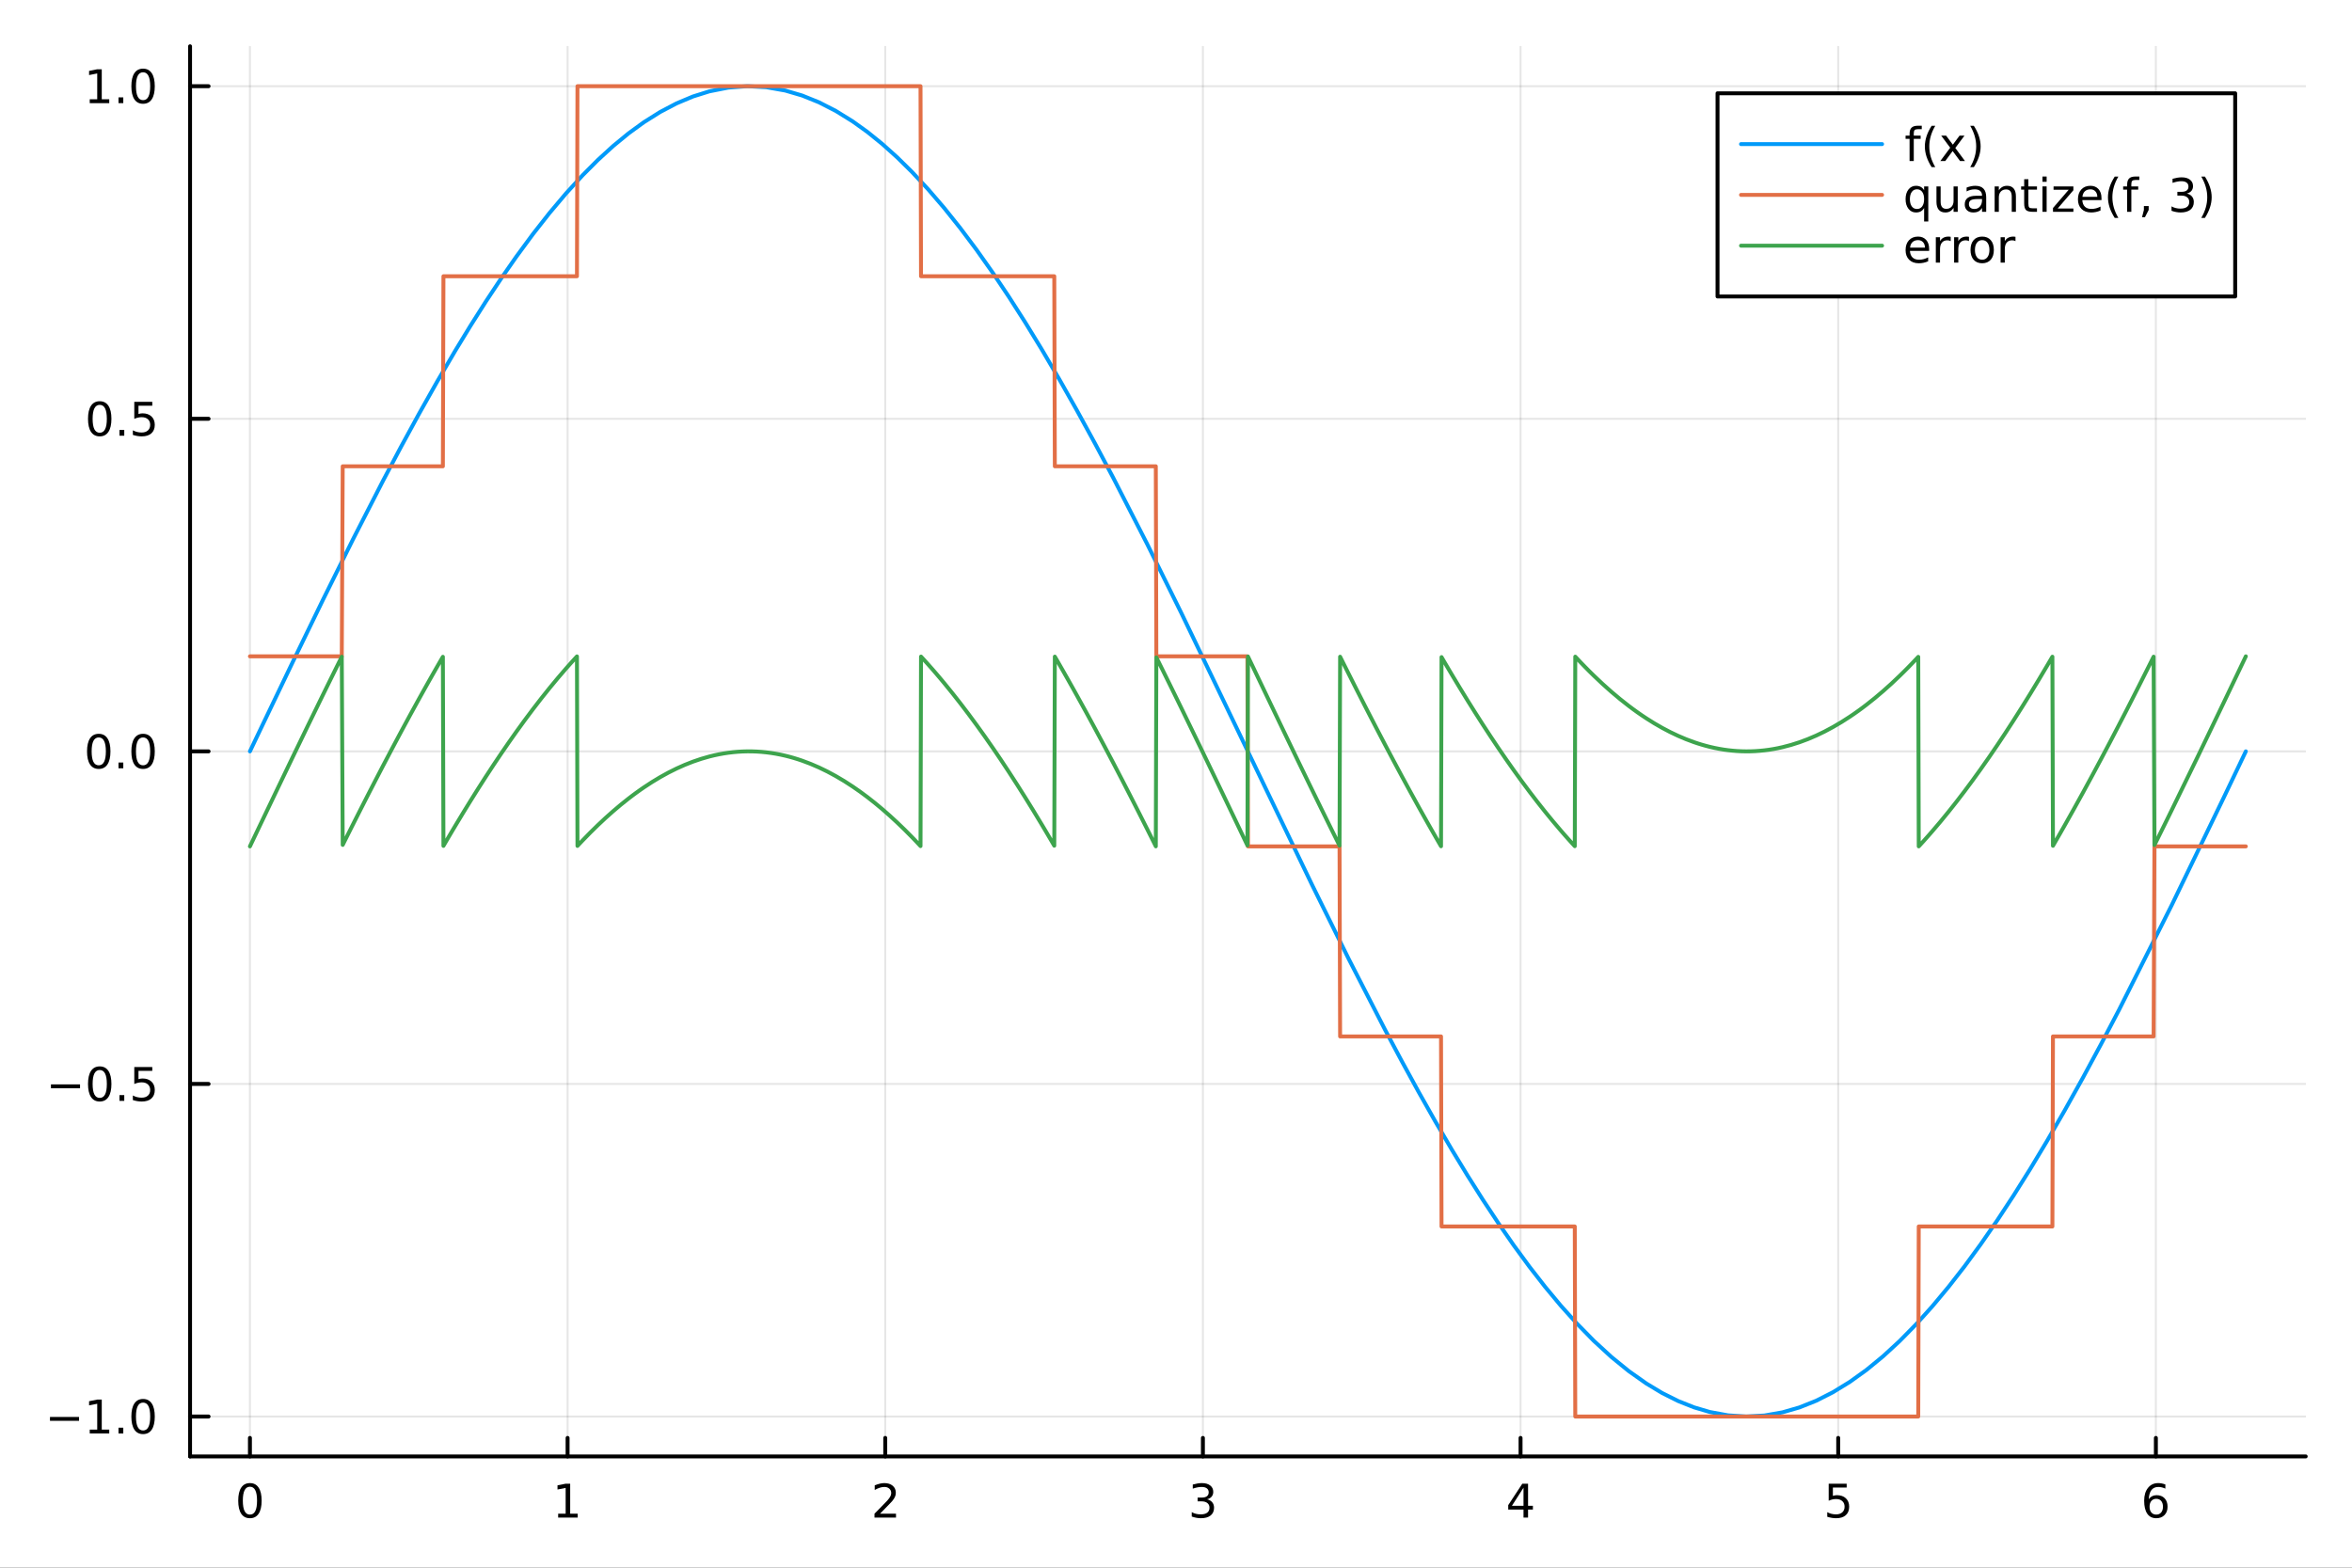 <?xml version="1.0" encoding="utf-8"?>
<svg xmlns="http://www.w3.org/2000/svg" xmlns:xlink="http://www.w3.org/1999/xlink" width="600" height="400" viewBox="0 0 2400 1600">
<rect x="0" y="0" width="2400" height="1600" fill="#333333" stroke="none"/>
<defs>
  <clipPath id="clip670">
    <rect x="0" y="0" width="2400" height="1600"/>
  </clipPath>
</defs>
<path clip-path="url(#clip670)" d="M0 1600 L2400 1600 L2400 0 L0 0  Z" fill="#ffffff" fill-rule="evenodd" fill-opacity="1"/>
<defs>
  <clipPath id="clip671">
    <rect x="480" y="0" width="1681" height="1600"/>
  </clipPath>
</defs>
<path clip-path="url(#clip670)" d="M193.936 1486.45 L2352.76 1486.45 L2352.76 47.244 L193.936 47.244  Z" fill="#ffffff" fill-rule="evenodd" fill-opacity="1"/>
<defs>
  <clipPath id="clip672">
    <rect x="193" y="47" width="2160" height="1440"/>
  </clipPath>
</defs>
<polyline clip-path="url(#clip672)" style="stroke:#000000; stroke-linecap:round; stroke-linejoin:round; stroke-width:2; stroke-opacity:0.1; fill:none" points="255.035,1486.45 255.035,47.244 "/>
<polyline clip-path="url(#clip672)" style="stroke:#000000; stroke-linecap:round; stroke-linejoin:round; stroke-width:2; stroke-opacity:0.1; fill:none" points="579.173,1486.45 579.173,47.244 "/>
<polyline clip-path="url(#clip672)" style="stroke:#000000; stroke-linecap:round; stroke-linejoin:round; stroke-width:2; stroke-opacity:0.1; fill:none" points="903.312,1486.45 903.312,47.244 "/>
<polyline clip-path="url(#clip672)" style="stroke:#000000; stroke-linecap:round; stroke-linejoin:round; stroke-width:2; stroke-opacity:0.1; fill:none" points="1227.45,1486.45 1227.45,47.244 "/>
<polyline clip-path="url(#clip672)" style="stroke:#000000; stroke-linecap:round; stroke-linejoin:round; stroke-width:2; stroke-opacity:0.1; fill:none" points="1551.59,1486.45 1551.59,47.244 "/>
<polyline clip-path="url(#clip672)" style="stroke:#000000; stroke-linecap:round; stroke-linejoin:round; stroke-width:2; stroke-opacity:0.1; fill:none" points="1875.73,1486.45 1875.73,47.244 "/>
<polyline clip-path="url(#clip672)" style="stroke:#000000; stroke-linecap:round; stroke-linejoin:round; stroke-width:2; stroke-opacity:0.1; fill:none" points="2199.87,1486.45 2199.87,47.244 "/>
<polyline clip-path="url(#clip670)" style="stroke:#000000; stroke-linecap:round; stroke-linejoin:round; stroke-width:4; stroke-opacity:1; fill:none" points="193.936,1486.45 2352.76,1486.45 "/>
<polyline clip-path="url(#clip670)" style="stroke:#000000; stroke-linecap:round; stroke-linejoin:round; stroke-width:4; stroke-opacity:1; fill:none" points="255.035,1486.45 255.035,1467.55 "/>
<polyline clip-path="url(#clip670)" style="stroke:#000000; stroke-linecap:round; stroke-linejoin:round; stroke-width:4; stroke-opacity:1; fill:none" points="579.173,1486.45 579.173,1467.55 "/>
<polyline clip-path="url(#clip670)" style="stroke:#000000; stroke-linecap:round; stroke-linejoin:round; stroke-width:4; stroke-opacity:1; fill:none" points="903.312,1486.45 903.312,1467.55 "/>
<polyline clip-path="url(#clip670)" style="stroke:#000000; stroke-linecap:round; stroke-linejoin:round; stroke-width:4; stroke-opacity:1; fill:none" points="1227.45,1486.45 1227.45,1467.55 "/>
<polyline clip-path="url(#clip670)" style="stroke:#000000; stroke-linecap:round; stroke-linejoin:round; stroke-width:4; stroke-opacity:1; fill:none" points="1551.59,1486.45 1551.59,1467.55 "/>
<polyline clip-path="url(#clip670)" style="stroke:#000000; stroke-linecap:round; stroke-linejoin:round; stroke-width:4; stroke-opacity:1; fill:none" points="1875.73,1486.45 1875.73,1467.55 "/>
<polyline clip-path="url(#clip670)" style="stroke:#000000; stroke-linecap:round; stroke-linejoin:round; stroke-width:4; stroke-opacity:1; fill:none" points="2199.87,1486.45 2199.87,1467.55 "/>
<path clip-path="url(#clip670)" d="M255.035 1517.37 Q251.424 1517.37 249.595 1520.93 Q247.789 1524.47 247.789 1531.6 Q247.789 1538.71 249.595 1542.27 Q251.424 1545.82 255.035 1545.82 Q258.669 1545.82 260.474 1542.27 Q262.303 1538.71 262.303 1531.6 Q262.303 1524.47 260.474 1520.93 Q258.669 1517.37 255.035 1517.37 M255.035 1513.66 Q260.845 1513.66 263.9 1518.27 Q266.979 1522.85 266.979 1531.6 Q266.979 1540.33 263.9 1544.94 Q260.845 1549.52 255.035 1549.52 Q249.225 1549.52 246.146 1544.94 Q243.09 1540.33 243.09 1531.6 Q243.09 1522.85 246.146 1518.27 Q249.225 1513.66 255.035 1513.66 Z" fill="#000000" fill-rule="nonzero" fill-opacity="1" /><path clip-path="url(#clip670)" d="M569.555 1544.91 L577.194 1544.91 L577.194 1518.55 L568.884 1520.21 L568.884 1515.95 L577.148 1514.29 L581.824 1514.29 L581.824 1544.91 L589.463 1544.91 L589.463 1548.85 L569.555 1548.85 L569.555 1544.91 Z" fill="#000000" fill-rule="nonzero" fill-opacity="1" /><path clip-path="url(#clip670)" d="M897.965 1544.91 L914.284 1544.91 L914.284 1548.85 L892.34 1548.85 L892.34 1544.91 Q895.002 1542.16 899.585 1537.53 Q904.191 1532.88 905.372 1531.53 Q907.617 1529.01 908.497 1527.27 Q909.4 1525.51 909.4 1523.82 Q909.4 1521.07 907.455 1519.33 Q905.534 1517.6 902.432 1517.6 Q900.233 1517.6 897.779 1518.36 Q895.349 1519.13 892.571 1520.68 L892.571 1515.95 Q895.395 1514.82 897.849 1514.24 Q900.303 1513.66 902.34 1513.66 Q907.71 1513.66 910.904 1516.35 Q914.099 1519.03 914.099 1523.52 Q914.099 1525.65 913.289 1527.57 Q912.502 1529.47 910.395 1532.07 Q909.816 1532.74 906.715 1535.95 Q903.613 1539.15 897.965 1544.91 Z" fill="#000000" fill-rule="nonzero" fill-opacity="1" /><path clip-path="url(#clip670)" d="M1231.7 1530.21 Q1235.05 1530.93 1236.93 1533.2 Q1238.83 1535.47 1238.83 1538.8 Q1238.83 1543.92 1235.31 1546.72 Q1231.79 1549.52 1225.31 1549.52 Q1223.13 1549.52 1220.82 1549.08 Q1218.53 1548.66 1216.07 1547.81 L1216.07 1543.29 Q1218.02 1544.43 1220.33 1545.01 Q1222.65 1545.58 1225.17 1545.58 Q1229.57 1545.58 1231.86 1543.85 Q1234.17 1542.11 1234.17 1538.8 Q1234.17 1535.75 1232.02 1534.03 Q1229.89 1532.3 1226.07 1532.3 L1222.05 1532.3 L1222.05 1528.45 L1226.26 1528.45 Q1229.71 1528.45 1231.54 1527.09 Q1233.36 1525.7 1233.36 1523.11 Q1233.36 1520.45 1231.47 1519.03 Q1229.59 1517.6 1226.07 1517.6 Q1224.15 1517.6 1221.95 1518.01 Q1219.75 1518.43 1217.11 1519.31 L1217.11 1515.14 Q1219.78 1514.4 1222.09 1514.03 Q1224.43 1513.66 1226.49 1513.66 Q1231.81 1513.66 1234.92 1516.09 Q1238.02 1518.5 1238.02 1522.62 Q1238.02 1525.49 1236.37 1527.48 Q1234.73 1529.45 1231.7 1530.21 Z" fill="#000000" fill-rule="nonzero" fill-opacity="1" /><path clip-path="url(#clip670)" d="M1554.6 1518.36 L1542.79 1536.81 L1554.6 1536.81 L1554.6 1518.36 M1553.37 1514.29 L1559.25 1514.29 L1559.25 1536.81 L1564.18 1536.81 L1564.18 1540.7 L1559.25 1540.7 L1559.25 1548.85 L1554.6 1548.85 L1554.6 1540.7 L1539 1540.7 L1539 1536.19 L1553.37 1514.29 Z" fill="#000000" fill-rule="nonzero" fill-opacity="1" /><path clip-path="url(#clip670)" d="M1866.01 1514.29 L1884.36 1514.29 L1884.36 1518.22 L1870.29 1518.22 L1870.29 1526.7 Q1871.31 1526.35 1872.32 1526.19 Q1873.34 1526 1874.36 1526 Q1880.15 1526 1883.53 1529.17 Q1886.91 1532.34 1886.91 1537.76 Q1886.91 1543.34 1883.44 1546.44 Q1879.96 1549.52 1873.64 1549.52 Q1871.47 1549.52 1869.2 1549.15 Q1866.95 1548.78 1864.55 1548.04 L1864.55 1543.34 Q1866.63 1544.47 1868.85 1545.03 Q1871.07 1545.58 1873.55 1545.58 Q1877.56 1545.58 1879.89 1543.48 Q1882.23 1541.37 1882.23 1537.76 Q1882.23 1534.15 1879.89 1532.04 Q1877.56 1529.94 1873.55 1529.94 Q1871.68 1529.94 1869.8 1530.35 Q1867.95 1530.77 1866.01 1531.65 L1866.01 1514.29 Z" fill="#000000" fill-rule="nonzero" fill-opacity="1" /><path clip-path="url(#clip670)" d="M2200.27 1529.7 Q2197.12 1529.7 2195.27 1531.86 Q2193.44 1534.01 2193.44 1537.76 Q2193.44 1541.49 2195.27 1543.66 Q2197.12 1545.82 2200.27 1545.82 Q2203.42 1545.82 2205.25 1543.66 Q2207.1 1541.49 2207.1 1537.76 Q2207.1 1534.01 2205.25 1531.86 Q2203.42 1529.7 2200.27 1529.7 M2209.55 1515.05 L2209.55 1519.31 Q2207.79 1518.48 2205.99 1518.04 Q2204.21 1517.6 2202.45 1517.6 Q2197.82 1517.6 2195.36 1520.72 Q2192.93 1523.85 2192.59 1530.17 Q2193.95 1528.15 2196.01 1527.09 Q2198.07 1526 2200.55 1526 Q2205.76 1526 2208.77 1529.17 Q2211.8 1532.32 2211.8 1537.76 Q2211.8 1543.08 2208.65 1546.3 Q2205.5 1549.52 2200.27 1549.52 Q2194.28 1549.52 2191.1 1544.94 Q2187.93 1540.33 2187.93 1531.6 Q2187.93 1523.41 2191.82 1518.55 Q2195.71 1513.66 2202.26 1513.66 Q2204.02 1513.66 2205.8 1514.01 Q2207.61 1514.36 2209.55 1515.05 Z" fill="#000000" fill-rule="nonzero" fill-opacity="1" /><polyline clip-path="url(#clip672)" style="stroke:#000000; stroke-linecap:round; stroke-linejoin:round; stroke-width:2; stroke-opacity:0.1; fill:none" points="193.936,1445.72 2352.76,1445.72 "/>
<polyline clip-path="url(#clip672)" style="stroke:#000000; stroke-linecap:round; stroke-linejoin:round; stroke-width:2; stroke-opacity:0.1; fill:none" points="193.936,1106.28 2352.76,1106.28 "/>
<polyline clip-path="url(#clip672)" style="stroke:#000000; stroke-linecap:round; stroke-linejoin:round; stroke-width:2; stroke-opacity:0.1; fill:none" points="193.936,766.846 2352.76,766.846 "/>
<polyline clip-path="url(#clip672)" style="stroke:#000000; stroke-linecap:round; stroke-linejoin:round; stroke-width:2; stroke-opacity:0.1; fill:none" points="193.936,427.411 2352.76,427.411 "/>
<polyline clip-path="url(#clip672)" style="stroke:#000000; stroke-linecap:round; stroke-linejoin:round; stroke-width:2; stroke-opacity:0.1; fill:none" points="193.936,87.976 2352.76,87.976 "/>
<polyline clip-path="url(#clip670)" style="stroke:#000000; stroke-linecap:round; stroke-linejoin:round; stroke-width:4; stroke-opacity:1; fill:none" points="193.936,1486.45 193.936,47.244 "/>
<polyline clip-path="url(#clip670)" style="stroke:#000000; stroke-linecap:round; stroke-linejoin:round; stroke-width:4; stroke-opacity:1; fill:none" points="193.936,1445.72 212.834,1445.72 "/>
<polyline clip-path="url(#clip670)" style="stroke:#000000; stroke-linecap:round; stroke-linejoin:round; stroke-width:4; stroke-opacity:1; fill:none" points="193.936,1106.28 212.834,1106.28 "/>
<polyline clip-path="url(#clip670)" style="stroke:#000000; stroke-linecap:round; stroke-linejoin:round; stroke-width:4; stroke-opacity:1; fill:none" points="193.936,766.846 212.834,766.846 "/>
<polyline clip-path="url(#clip670)" style="stroke:#000000; stroke-linecap:round; stroke-linejoin:round; stroke-width:4; stroke-opacity:1; fill:none" points="193.936,427.411 212.834,427.411 "/>
<polyline clip-path="url(#clip670)" style="stroke:#000000; stroke-linecap:round; stroke-linejoin:round; stroke-width:4; stroke-opacity:1; fill:none" points="193.936,87.976 212.834,87.976 "/>
<path clip-path="url(#clip670)" d="M50.992 1446.17 L80.668 1446.17 L80.668 1450.1 L50.992 1450.1 L50.992 1446.17 Z" fill="#000000" fill-rule="nonzero" fill-opacity="1" /><path clip-path="url(#clip670)" d="M91.571 1459.06 L99.21 1459.06 L99.21 1432.69 L90.899 1434.36 L90.899 1430.1 L99.163 1428.44 L103.839 1428.44 L103.839 1459.06 L111.478 1459.06 L111.478 1463 L91.571 1463 L91.571 1459.06 Z" fill="#000000" fill-rule="nonzero" fill-opacity="1" /><path clip-path="url(#clip670)" d="M120.922 1457.12 L125.807 1457.12 L125.807 1463 L120.922 1463 L120.922 1457.12 Z" fill="#000000" fill-rule="nonzero" fill-opacity="1" /><path clip-path="url(#clip670)" d="M145.992 1431.51 Q142.381 1431.51 140.552 1435.08 Q138.746 1438.62 138.746 1445.75 Q138.746 1452.86 140.552 1456.42 Q142.381 1459.96 145.992 1459.96 Q149.626 1459.96 151.431 1456.42 Q153.26 1452.86 153.26 1445.75 Q153.26 1438.62 151.431 1435.08 Q149.626 1431.51 145.992 1431.51 M145.992 1427.81 Q151.802 1427.81 154.857 1432.42 Q157.936 1437 157.936 1445.75 Q157.936 1454.48 154.857 1459.08 Q151.802 1463.67 145.992 1463.67 Q140.181 1463.67 137.103 1459.08 Q134.047 1454.48 134.047 1445.75 Q134.047 1437 137.103 1432.42 Q140.181 1427.81 145.992 1427.81 Z" fill="#000000" fill-rule="nonzero" fill-opacity="1" /><path clip-path="url(#clip670)" d="M51.987 1106.73 L81.663 1106.73 L81.663 1110.67 L51.987 1110.67 L51.987 1106.73 Z" fill="#000000" fill-rule="nonzero" fill-opacity="1" /><path clip-path="url(#clip670)" d="M101.756 1092.08 Q98.145 1092.08 96.316 1095.64 Q94.51 1099.19 94.51 1106.32 Q94.51 1113.42 96.316 1116.99 Q98.145 1120.53 101.756 1120.53 Q105.39 1120.53 107.196 1116.99 Q109.024 1113.42 109.024 1106.32 Q109.024 1099.19 107.196 1095.64 Q105.39 1092.08 101.756 1092.08 M101.756 1088.38 Q107.566 1088.38 110.621 1092.98 Q113.7 1097.57 113.7 1106.32 Q113.7 1115.04 110.621 1119.65 Q107.566 1124.23 101.756 1124.23 Q95.946 1124.23 92.867 1119.65 Q89.811 1115.04 89.811 1106.32 Q89.811 1097.57 92.867 1092.98 Q95.946 1088.38 101.756 1088.38 Z" fill="#000000" fill-rule="nonzero" fill-opacity="1" /><path clip-path="url(#clip670)" d="M121.918 1117.68 L126.802 1117.68 L126.802 1123.56 L121.918 1123.56 L121.918 1117.68 Z" fill="#000000" fill-rule="nonzero" fill-opacity="1" /><path clip-path="url(#clip670)" d="M137.033 1089 L155.39 1089 L155.39 1092.94 L141.316 1092.94 L141.316 1101.41 Q142.334 1101.06 143.353 1100.9 Q144.371 1100.71 145.39 1100.71 Q151.177 1100.71 154.556 1103.89 Q157.936 1107.06 157.936 1112.47 Q157.936 1118.05 154.464 1121.15 Q150.992 1124.23 144.672 1124.23 Q142.496 1124.23 140.228 1123.86 Q137.982 1123.49 135.575 1122.75 L135.575 1118.05 Q137.658 1119.19 139.881 1119.74 Q142.103 1120.3 144.58 1120.3 Q148.584 1120.3 150.922 1118.19 Q153.26 1116.08 153.26 1112.47 Q153.26 1108.86 150.922 1106.76 Q148.584 1104.65 144.58 1104.65 Q142.705 1104.65 140.83 1105.07 Q138.978 1105.48 137.033 1106.36 L137.033 1089 Z" fill="#000000" fill-rule="nonzero" fill-opacity="1" /><path clip-path="url(#clip670)" d="M100.76 752.645 Q97.149 752.645 95.321 756.209 Q93.515 759.751 93.515 766.881 Q93.515 773.987 95.321 777.552 Q97.149 781.094 100.76 781.094 Q104.395 781.094 106.2 777.552 Q108.029 773.987 108.029 766.881 Q108.029 759.751 106.2 756.209 Q104.395 752.645 100.76 752.645 M100.76 748.941 Q106.571 748.941 109.626 753.547 Q112.705 758.131 112.705 766.881 Q112.705 775.608 109.626 780.214 Q106.571 784.797 100.76 784.797 Q94.95 784.797 91.871 780.214 Q88.816 775.608 88.816 766.881 Q88.816 758.131 91.871 753.547 Q94.95 748.941 100.76 748.941 Z" fill="#000000" fill-rule="nonzero" fill-opacity="1" /><path clip-path="url(#clip670)" d="M120.922 778.246 L125.807 778.246 L125.807 784.126 L120.922 784.126 L120.922 778.246 Z" fill="#000000" fill-rule="nonzero" fill-opacity="1" /><path clip-path="url(#clip670)" d="M145.992 752.645 Q142.381 752.645 140.552 756.209 Q138.746 759.751 138.746 766.881 Q138.746 773.987 140.552 777.552 Q142.381 781.094 145.992 781.094 Q149.626 781.094 151.431 777.552 Q153.26 773.987 153.26 766.881 Q153.26 759.751 151.431 756.209 Q149.626 752.645 145.992 752.645 M145.992 748.941 Q151.802 748.941 154.857 753.547 Q157.936 758.131 157.936 766.881 Q157.936 775.608 154.857 780.214 Q151.802 784.797 145.992 784.797 Q140.181 784.797 137.103 780.214 Q134.047 775.608 134.047 766.881 Q134.047 758.131 137.103 753.547 Q140.181 748.941 145.992 748.941 Z" fill="#000000" fill-rule="nonzero" fill-opacity="1" /><path clip-path="url(#clip670)" d="M101.756 413.21 Q98.145 413.21 96.316 416.775 Q94.51 420.316 94.51 427.446 Q94.51 434.552 96.316 438.117 Q98.145 441.659 101.756 441.659 Q105.39 441.659 107.196 438.117 Q109.024 434.552 109.024 427.446 Q109.024 420.316 107.196 416.775 Q105.39 413.21 101.756 413.21 M101.756 409.506 Q107.566 409.506 110.621 414.113 Q113.7 418.696 113.7 427.446 Q113.7 436.173 110.621 440.779 Q107.566 445.362 101.756 445.362 Q95.946 445.362 92.867 440.779 Q89.811 436.173 89.811 427.446 Q89.811 418.696 92.867 414.113 Q95.946 409.506 101.756 409.506 Z" fill="#000000" fill-rule="nonzero" fill-opacity="1" /><path clip-path="url(#clip670)" d="M121.918 438.812 L126.802 438.812 L126.802 444.691 L121.918 444.691 L121.918 438.812 Z" fill="#000000" fill-rule="nonzero" fill-opacity="1" /><path clip-path="url(#clip670)" d="M137.033 410.131 L155.39 410.131 L155.39 414.066 L141.316 414.066 L141.316 422.538 Q142.334 422.191 143.353 422.029 Q144.371 421.844 145.39 421.844 Q151.177 421.844 154.556 425.015 Q157.936 428.187 157.936 433.603 Q157.936 439.182 154.464 442.284 Q150.992 445.362 144.672 445.362 Q142.496 445.362 140.228 444.992 Q137.982 444.622 135.575 443.881 L135.575 439.182 Q137.658 440.316 139.881 440.872 Q142.103 441.427 144.58 441.427 Q148.584 441.427 150.922 439.321 Q153.26 437.214 153.26 433.603 Q153.26 429.992 150.922 427.886 Q148.584 425.779 144.58 425.779 Q142.705 425.779 140.83 426.196 Q138.978 426.613 137.033 427.492 L137.033 410.131 Z" fill="#000000" fill-rule="nonzero" fill-opacity="1" /><path clip-path="url(#clip670)" d="M91.571 101.321 L99.21 101.321 L99.21 74.956 L90.899 76.622 L90.899 72.363 L99.163 70.696 L103.839 70.696 L103.839 101.321 L111.478 101.321 L111.478 105.256 L91.571 105.256 L91.571 101.321 Z" fill="#000000" fill-rule="nonzero" fill-opacity="1" /><path clip-path="url(#clip670)" d="M120.922 99.377 L125.807 99.377 L125.807 105.256 L120.922 105.256 L120.922 99.377 Z" fill="#000000" fill-rule="nonzero" fill-opacity="1" /><path clip-path="url(#clip670)" d="M145.992 73.775 Q142.381 73.775 140.552 77.34 Q138.746 80.881 138.746 88.011 Q138.746 95.117 140.552 98.682 Q142.381 102.224 145.992 102.224 Q149.626 102.224 151.431 98.682 Q153.26 95.117 153.26 88.011 Q153.26 80.881 151.431 77.34 Q149.626 73.775 145.992 73.775 M145.992 70.071 Q151.802 70.071 154.857 74.678 Q157.936 79.261 157.936 88.011 Q157.936 96.738 154.857 101.344 Q151.802 105.928 145.992 105.928 Q140.181 105.928 137.103 101.344 Q134.047 96.738 134.047 88.011 Q134.047 79.261 137.103 74.678 Q140.181 70.071 145.992 70.071 Z" fill="#000000" fill-rule="nonzero" fill-opacity="1" /><polyline clip-path="url(#clip672)" style="stroke:#009af9; stroke-linecap:round; stroke-linejoin:round; stroke-width:4; stroke-opacity:1; fill:none" points="255.035,766.846 261.664,752.962 268.294,739.083 298.945,675.162 329.596,612.06 360.247,550.341 390.898,490.556 409.318,455.782 427.737,422.013 446.157,389.357 464.577,357.919 480.151,332.365 495.725,307.814 511.299,284.322 526.872,261.944 543.79,238.957 560.707,217.408 577.625,197.355 594.542,178.854 610.139,163.214 625.735,148.972 641.332,136.16 656.928,124.808 673.649,114.289 690.37,105.506 707.091,98.482 723.812,93.237 743.185,89.401 762.558,87.985 781.931,88.993 801.304,92.421 818.52,97.49 835.737,104.447 852.953,113.272 870.17,123.94 885.267,134.788 900.364,147.008 915.461,160.572 930.558,175.45 947.018,193.133 963.478,212.294 979.938,232.885 996.398,254.853 1012.96,278.283 1029.51,302.988 1046.07,328.903 1062.63,355.96 1080.94,387.12 1099.24,419.491 1117.55,452.97 1135.86,487.449 1170.69,555.43 1205.53,625.85 1277.98,776.542 1338.96,903.328 1376.19,978.636 1413.41,1051.15 1430.46,1083.17 1447.51,1114.32 1464.57,1144.5 1481.62,1173.64 1497.36,1199.56 1513.11,1224.45 1528.86,1248.26 1544.61,1270.94 1560.56,1292.7 1576.51,1313.18 1592.46,1332.35 1608.42,1350.14 1626.29,1368.4 1644.17,1384.83 1662.05,1399.38 1679.93,1412.01 1696.13,1421.76 1712.33,1429.87 1728.53,1436.33 1744.73,1441.11 1763.28,1444.52 1781.83,1445.71 1800.37,1444.68 1818.92,1441.43 1836.1,1436.46 1853.27,1429.6 1870.44,1420.88 1887.62,1410.33 1904.55,1398.16 1921.48,1384.26 1938.41,1368.69 1955.34,1351.47 1971.78,1333.22 1988.22,1313.52 2004.66,1292.41 2021.1,1269.95 2037.95,1245.59 2054.8,1219.93 2071.66,1193.04 2088.51,1165.01 2106.97,1133.06 2125.44,1099.92 2143.9,1065.7 2162.36,1030.51 2216,923.856 2269.65,812.908 2280.65,789.89 2291.66,766.846 "/>
<polyline clip-path="url(#clip672)" style="stroke:#e26f46; stroke-linecap:round; stroke-linejoin:round; stroke-width:4; stroke-opacity:1; fill:none" points="255.035,669.865 258.35,669.865 261.664,669.865 264.979,669.865 268.294,669.865 298.945,669.865 329.596,669.865 333.427,669.865 337.259,669.865 341.09,669.865 344.921,669.865 345.879,669.865 346.837,669.865 347.795,669.865 348.753,669.865 349.711,475.902 350.668,475.902 351.626,475.902 352.584,475.902 354.5,475.902 356.415,475.902 358.331,475.902 360.247,475.902 367.91,475.902 375.572,475.902 383.235,475.902 390.898,475.902 409.318,475.902 427.737,475.902 432.342,475.902 436.947,475.902 441.552,475.902 446.157,475.902 447.309,475.902 448.46,475.902 449.611,475.902 450.762,475.902 451.338,475.902 451.914,475.902 452.489,281.939 453.065,281.939 453.64,281.939 454.216,281.939 454.792,281.939 455.367,281.939 457.67,281.939 459.972,281.939 462.275,281.939 464.577,281.939 495.725,281.939 526.872,281.939 543.79,281.939 560.707,281.939 569.166,281.939 577.625,281.939 579.74,281.939 581.854,281.939 583.969,281.939 586.084,281.939 586.612,281.939 587.141,281.939 587.67,281.939 588.198,281.939 588.727,281.939 589.256,87.976 589.784,87.976 590.313,87.976 591.37,87.976 592.428,87.976 593.485,87.976 594.542,87.976 602.341,87.976 610.139,87.976 617.937,87.976 625.735,87.976 641.332,87.976 656.928,87.976 723.812,87.976 801.304,87.976 835.737,87.976 870.17,87.976 900.364,87.976 930.558,87.976 932.616,87.976 934.673,87.976 935.702,87.976 936.731,87.976 937.245,87.976 937.76,87.976 938.274,87.976 938.788,87.976 939.303,87.976 939.817,281.939 940.332,281.939 940.846,281.939 941.875,281.939 942.903,281.939 944.961,281.939 947.018,281.939 951.133,281.939 955.248,281.939 959.363,281.939 963.478,281.939 979.938,281.939 996.398,281.939 1012.96,281.939 1029.51,281.939 1037.79,281.939 1046.07,281.939 1054.35,281.939 1062.63,281.939 1064.92,281.939 1067.21,281.939 1069.49,281.939 1071.78,281.939 1072.93,281.939 1074.07,281.939 1074.64,281.939 1075.22,281.939 1075.79,281.939 1076.36,475.902 1076.93,475.902 1077.5,475.902 1078.08,475.902 1078.65,475.902 1079.79,475.902 1080.94,475.902 1085.51,475.902 1090.09,475.902 1094.67,475.902 1099.24,475.902 1117.55,475.902 1135.86,475.902 1144.57,475.902 1153.28,475.902 1161.98,475.902 1170.69,475.902 1172.87,475.902 1175.05,475.902 1176.14,475.902 1177.23,475.902 1177.77,475.902 1178.31,475.902 1178.86,475.902 1179.4,475.902 1179.95,669.865 1180.49,669.865 1181.04,669.865 1181.58,669.865 1182.67,669.865 1183.76,669.865 1185.94,669.865 1188.11,669.865 1192.47,669.865 1196.82,669.865 1201.18,669.865 1205.53,669.865 1223.64,669.865 1241.75,669.865 1250.81,669.865 1259.86,669.865 1262.13,669.865 1264.39,669.865 1266.66,669.865 1268.92,669.865 1270.05,669.865 1271.18,669.865 1271.75,669.865 1272.32,669.865 1272.88,669.865 1273.45,863.827 1274.01,863.827 1274.58,863.827 1275.15,863.827 1275.71,863.827 1276.84,863.827 1277.98,863.827 1281.79,863.827 1285.6,863.827 1289.41,863.827 1293.22,863.827 1300.84,863.827 1308.47,863.827 1323.71,863.827 1338.96,863.827 1348.27,863.827 1357.57,863.827 1359.9,863.827 1362.23,863.827 1363.39,863.827 1364.55,863.827 1365.13,863.827 1365.72,863.827 1366.3,863.827 1366.88,863.827 1367.46,1057.79 1368.04,1057.79 1368.62,1057.79 1369.21,1057.79 1370.37,1057.79 1371.53,1057.79 1373.86,1057.79 1376.19,1057.79 1380.84,1057.79 1385.49,1057.79 1390.15,1057.79 1394.8,1057.79 1404.11,1057.79 1413.41,1057.79 1430.46,1057.79 1447.51,1057.79 1451.78,1057.79 1456.04,1057.79 1460.3,1057.79 1464.57,1057.79 1465.63,1057.79 1466.7,1057.79 1467.76,1057.79 1468.83,1057.79 1469.36,1057.79 1469.89,1057.79 1470.43,1057.79 1470.96,1251.75 1471.49,1251.75 1472.02,1251.75 1472.56,1251.75 1473.09,1251.75 1475.22,1251.75 1477.35,1251.75 1479.48,1251.75 1481.62,1251.75 1489.49,1251.75 1497.36,1251.75 1505.24,1251.75 1513.11,1251.75 1528.86,1251.75 1544.61,1251.75 1560.56,1251.75 1576.51,1251.75 1584.49,1251.75 1592.46,1251.75 1596.45,1251.75 1600.44,1251.75 1602.43,1251.75 1604.43,1251.75 1604.93,1251.75 1605.43,1251.75 1605.92,1251.75 1606.42,1251.75 1606.92,1251.75 1607.42,1445.72 1607.92,1445.72 1608.42,1445.72 1612.89,1445.72 1617.36,1445.72 1621.82,1445.72 1626.29,1445.72 1635.23,1445.72 1644.17,1445.72 1662.05,1445.72 1679.93,1445.72 1712.33,1445.72 1744.73,1445.72 1818.92,1445.72 1887.62,1445.72 1904.55,1445.72 1921.48,1445.72 1929.95,1445.72 1938.41,1445.72 1942.64,1445.72 1946.88,1445.72 1951.11,1445.72 1955.34,1445.72 1955.86,1445.72 1956.37,1445.72 1956.88,1445.72 1957.4,1445.72 1957.91,1251.75 1958.43,1251.75 1958.94,1251.75 1959.45,1251.75 1960.48,1251.75 1961.51,1251.75 1962.54,1251.75 1963.56,1251.75 1967.67,1251.75 1971.78,1251.75 1980,1251.75 1988.22,1251.75 2004.66,1251.75 2021.1,1251.75 2037.95,1251.75 2054.8,1251.75 2063.23,1251.75 2071.66,1251.75 2080.08,1251.75 2088.51,1251.75 2089.66,1251.75 2090.82,1251.75 2091.97,1251.75 2093.12,1251.75 2093.7,1251.75 2094.28,1251.75 2094.86,1057.79 2095.43,1057.79 2096.01,1057.79 2096.59,1057.79 2097.16,1057.79 2097.74,1057.79 2100.05,1057.79 2102.36,1057.79 2104.66,1057.79 2106.97,1057.79 2116.2,1057.79 2125.44,1057.79 2143.9,1057.79 2162.36,1057.79 2169.07,1057.79 2175.77,1057.79 2182.48,1057.79 2189.18,1057.79 2190.86,1057.79 2192.54,1057.79 2194.21,1057.79 2195.89,1057.79 2196.73,1057.79 2197.57,1057.79 2198.4,863.827 2199.24,863.827 2200.08,863.827 2200.92,863.827 2201.76,863.827 2202.59,863.827 2205.95,863.827 2209.3,863.827 2212.65,863.827 2216,863.827 2242.83,863.827 2269.65,863.827 2275.15,863.827 2280.65,863.827 2286.15,863.827 2291.66,863.827 "/>
<polyline clip-path="url(#clip672)" style="stroke:#3da44d; stroke-linecap:round; stroke-linejoin:round; stroke-width:4; stroke-opacity:1; fill:none" points="255.035,863.827 258.35,856.885 261.664,849.943 264.979,843.003 268.294,836.065 283.62,804.037 298.945,772.143 314.27,740.454 329.596,709.041 333.427,701.239 337.259,693.46 341.09,685.705 344.921,677.974 345.879,676.045 346.837,674.118 347.795,672.193 348.753,670.269 349.711,862.31 350.668,860.39 351.626,858.471 352.584,856.555 354.5,852.726 356.415,848.905 358.331,845.091 360.247,841.285 367.91,826.136 375.572,811.117 383.235,796.236 390.898,781.5 400.108,763.995 409.318,746.727 418.527,729.709 427.737,712.957 432.342,704.684 436.947,696.483 441.552,688.355 446.157,680.301 447.309,678.299 448.46,676.302 449.611,674.31 450.762,672.323 451.338,671.331 451.914,670.341 452.489,863.314 453.065,862.326 453.64,861.339 454.216,860.354 454.792,859.369 455.367,858.386 457.67,854.466 459.972,850.566 462.275,846.686 464.577,842.826 472.364,829.927 480.151,817.272 487.938,804.867 495.725,792.721 503.512,780.839 511.299,769.229 519.085,757.898 526.872,746.851 535.331,735.182 543.79,723.864 552.249,712.906 560.707,702.315 569.166,692.098 577.625,682.262 579.74,679.864 581.854,677.49 583.969,675.14 586.084,672.814 586.612,672.237 587.141,671.661 587.67,671.087 588.198,670.514 588.727,669.942 589.256,863.335 589.784,862.767 590.313,862.201 591.37,861.072 592.428,859.95 593.485,858.833 594.542,857.723 602.341,849.731 610.139,842.084 617.937,834.786 625.735,827.842 633.533,821.255 641.332,815.03 645.231,812.054 649.13,809.17 653.029,806.377 656.928,803.678 665.289,798.203 673.649,793.158 682.01,788.548 690.37,784.375 698.731,780.642 707.091,777.352 715.452,774.506 723.812,772.106 728.655,770.921 733.499,769.887 738.342,769.003 743.185,768.271 748.028,767.69 752.872,767.26 757.715,766.981 762.558,766.855 767.401,766.879 772.245,767.056 777.088,767.383 781.931,767.863 786.774,768.493 791.617,769.275 796.461,770.208 801.304,771.291 805.608,772.38 809.912,773.589 814.216,774.915 818.52,776.36 827.129,779.603 835.737,783.316 844.345,787.497 852.953,792.141 861.561,797.247 870.17,802.81 877.718,808.061 885.267,813.658 892.815,819.598 900.364,825.878 907.913,832.493 915.461,839.441 923.01,846.718 930.558,854.32 932.616,856.448 934.673,858.6 935.702,859.684 936.731,860.775 937.245,861.322 937.76,861.871 938.274,862.422 938.788,862.974 939.303,863.527 939.817,670.119 940.332,670.675 940.846,671.233 941.875,672.353 942.903,673.479 944.961,675.748 947.018,678.04 951.133,682.693 955.248,687.439 959.363,692.275 963.478,697.201 971.708,707.321 979.938,717.792 988.168,728.608 996.398,739.76 1004.68,751.312 1012.96,763.19 1021.24,775.387 1029.51,787.895 1037.79,800.705 1046.07,813.81 1054.35,827.2 1062.63,840.867 1064.92,844.692 1067.21,848.538 1069.49,852.404 1071.78,856.289 1072.93,858.239 1074.07,860.195 1074.64,861.174 1075.22,862.155 1075.79,863.136 1076.36,670.157 1076.93,671.141 1077.5,672.126 1078.08,673.113 1078.65,674.101 1079.79,676.08 1080.94,678.064 1085.51,686.047 1090.09,694.105 1094.67,702.234 1099.24,710.435 1108.4,727.043 1117.55,743.914 1126.7,761.035 1135.86,778.394 1144.57,795.116 1153.28,812.029 1161.98,829.119 1170.69,846.374 1172.87,850.712 1175.05,855.059 1176.14,857.237 1177.23,859.416 1177.77,860.506 1178.31,861.598 1178.86,862.689 1179.4,863.781 1179.95,670.911 1180.49,672.005 1181.04,673.099 1181.58,674.193 1182.67,676.383 1183.76,678.576 1185.94,682.967 1188.11,687.366 1192.47,696.189 1196.82,705.041 1201.18,713.923 1205.53,722.831 1223.64,760.136 1241.75,797.765 1250.81,816.664 1259.86,835.6 1262.13,840.338 1264.39,845.078 1266.66,849.818 1268.92,854.558 1270.05,856.929 1271.18,859.3 1271.75,860.485 1272.32,861.67 1272.88,862.856 1273.45,670.078 1274.01,671.264 1274.58,672.449 1275.15,673.634 1275.71,674.82 1276.84,677.19 1277.98,679.561 1281.79,687.542 1285.6,695.52 1289.41,703.495 1293.22,711.466 1300.84,727.388 1308.47,743.278 1323.71,774.929 1338.96,806.346 1348.27,825.381 1357.57,844.288 1359.9,848.993 1362.23,853.688 1363.39,856.033 1364.55,858.374 1365.13,859.544 1365.72,860.714 1366.3,861.883 1366.88,863.051 1367.46,670.256 1368.04,671.423 1368.62,672.589 1369.21,673.754 1370.37,676.084 1371.53,678.411 1373.86,683.057 1376.19,687.692 1380.84,696.929 1385.49,706.121 1390.15,715.265 1394.8,724.36 1404.11,742.394 1413.41,760.209 1421.94,776.323 1430.46,792.23 1438.99,807.917 1447.51,823.375 1451.78,831.015 1456.04,838.593 1460.3,846.108 1464.57,853.559 1465.63,855.412 1466.7,857.26 1467.76,859.105 1468.83,860.945 1469.36,861.864 1469.89,862.781 1470.43,863.698 1470.96,670.65 1471.49,671.565 1472.02,672.478 1472.56,673.391 1473.09,674.302 1475.22,677.936 1477.35,681.553 1479.48,685.153 1481.62,688.736 1489.49,701.817 1497.36,714.65 1505.24,727.228 1513.11,739.543 1520.99,751.589 1528.86,763.357 1536.73,774.841 1544.61,786.034 1552.58,797.069 1560.56,807.792 1568.54,818.197 1576.51,828.277 1584.49,838.026 1592.46,847.439 1596.45,852.017 1600.44,856.509 1602.43,858.723 1604.43,860.914 1604.93,861.459 1605.43,862.002 1605.92,862.543 1606.42,863.084 1606.92,863.623 1607.42,670.198 1607.92,670.734 1608.42,671.269 1612.89,676.002 1617.36,680.624 1621.82,685.133 1626.29,689.529 1635.23,697.976 1644.17,705.959 1653.11,713.472 1662.05,720.51 1666.52,723.849 1670.99,727.067 1675.46,730.163 1679.93,733.137 1688.03,738.215 1696.13,742.886 1704.23,747.148 1712.33,750.999 1720.43,754.436 1728.53,757.456 1732.58,758.81 1736.63,760.059 1740.68,761.203 1744.73,762.242 1749.37,763.302 1754,764.224 1758.64,765.007 1763.28,765.652 1767.91,766.159 1772.55,766.526 1777.19,766.755 1781.83,766.845 1786.46,766.795 1791.1,766.607 1795.74,766.28 1800.37,765.814 1805.01,765.21 1809.65,764.467 1814.28,763.585 1818.92,762.565 1827.51,760.312 1836.1,757.588 1844.68,754.393 1853.27,750.731 1861.86,746.603 1870.44,742.014 1879.03,736.965 1887.62,731.461 1891.85,728.581 1896.08,725.592 1900.32,722.495 1904.55,719.289 1913.01,712.555 1921.48,705.395 1929.95,697.814 1938.41,689.817 1942.64,685.664 1946.88,681.409 1951.11,677.053 1955.34,672.597 1955.86,672.049 1956.37,671.5 1956.88,670.95 1957.4,670.398 1957.91,863.807 1958.43,863.252 1958.94,862.695 1959.45,862.137 1960.48,861.017 1961.51,859.891 1962.54,858.76 1963.56,857.622 1967.67,853.014 1971.78,848.314 1980,838.642 1988.22,828.612 1996.44,818.231 2004.66,807.504 2012.88,796.44 2021.1,785.045 2029.53,773.028 2037.95,760.679 2046.38,748.006 2054.8,735.019 2063.23,721.725 2071.66,708.134 2080.08,694.256 2088.51,680.098 2089.66,678.138 2090.82,676.173 2091.97,674.203 2093.12,672.228 2093.7,671.239 2094.28,670.248 2094.86,863.219 2095.43,862.226 2096.01,861.232 2096.59,860.236 2097.16,859.24 2097.74,858.242 2100.05,854.238 2102.36,850.215 2104.66,846.173 2106.97,842.112 2116.2,825.685 2125.44,808.975 2134.67,791.994 2143.9,774.757 2153.13,757.278 2162.36,739.571 2169.07,726.574 2175.77,713.47 2182.48,700.265 2189.18,686.963 2190.86,683.624 2192.54,680.279 2194.21,676.928 2195.89,673.572 2196.73,671.892 2197.57,670.21 2198.4,862.49 2199.24,860.807 2200.08,859.121 2200.92,857.435 2201.76,855.747 2202.59,854.058 2205.95,847.29 2209.3,840.503 2212.65,833.698 2216,826.875 2242.83,771.749 2269.65,715.926 2275.15,704.422 2280.65,692.909 2286.15,681.388 2291.66,669.865 "/>
<path clip-path="url(#clip670)" d="M1752.58 302.578 L2280.8 302.578 L2280.8 95.218 L1752.58 95.218  Z" fill="#ffffff" fill-rule="evenodd" fill-opacity="1"/>
<polyline clip-path="url(#clip670)" style="stroke:#000000; stroke-linecap:round; stroke-linejoin:round; stroke-width:4; stroke-opacity:1; fill:none" points="1752.58,302.578 2280.8,302.578 2280.8,95.218 1752.58,95.218 1752.58,302.578 "/>
<polyline clip-path="url(#clip670)" style="stroke:#009af9; stroke-linecap:round; stroke-linejoin:round; stroke-width:4; stroke-opacity:1; fill:none" points="1776.56,147.058 1920.49,147.058 "/>
<path clip-path="url(#clip670)" d="M1960.98 128.319 L1960.98 131.861 L1956.9 131.861 Q1954.61 131.861 1953.71 132.787 Q1952.83 133.713 1952.83 136.12 L1952.83 138.412 L1959.84 138.412 L1959.84 141.722 L1952.83 141.722 L1952.83 164.338 L1948.55 164.338 L1948.55 141.722 L1944.47 141.722 L1944.47 138.412 L1948.55 138.412 L1948.55 136.606 Q1948.55 132.278 1950.56 130.31 Q1952.57 128.319 1956.95 128.319 L1960.98 128.319 Z" fill="#000000" fill-rule="nonzero" fill-opacity="1" /><path clip-path="url(#clip670)" d="M1974.77 128.366 Q1971.67 133.69 1970.17 138.898 Q1968.66 144.106 1968.66 149.453 Q1968.66 154.801 1970.17 160.055 Q1971.69 165.287 1974.77 170.588 L1971.07 170.588 Q1967.6 165.148 1965.86 159.893 Q1964.15 154.639 1964.15 149.453 Q1964.15 144.291 1965.86 139.06 Q1967.57 133.828 1971.07 128.366 L1974.77 128.366 Z" fill="#000000" fill-rule="nonzero" fill-opacity="1" /><path clip-path="url(#clip670)" d="M2004.59 138.412 L1995.21 151.027 L2005.07 164.338 L2000.05 164.338 L1992.5 154.152 L1984.96 164.338 L1979.93 164.338 L1990 150.773 L1980.79 138.412 L1985.81 138.412 L1992.69 147.648 L1999.56 138.412 L2004.59 138.412 Z" fill="#000000" fill-rule="nonzero" fill-opacity="1" /><path clip-path="url(#clip670)" d="M2010.42 128.366 L2014.12 128.366 Q2017.6 133.828 2019.31 139.06 Q2021.05 144.291 2021.05 149.453 Q2021.05 154.639 2019.31 159.893 Q2017.6 165.148 2014.12 170.588 L2010.42 170.588 Q2013.5 165.287 2015 160.055 Q2016.53 154.801 2016.53 149.453 Q2016.53 144.106 2015 138.898 Q2013.5 133.69 2010.42 128.366 Z" fill="#000000" fill-rule="nonzero" fill-opacity="1" /><polyline clip-path="url(#clip670)" style="stroke:#e26f46; stroke-linecap:round; stroke-linejoin:round; stroke-width:4; stroke-opacity:1; fill:none" points="1776.56,198.898 1920.49,198.898 "/>
<path clip-path="url(#clip670)" d="M1948.87 203.238 Q1948.87 207.937 1950.79 210.622 Q1952.74 213.284 1956.12 213.284 Q1959.5 213.284 1961.44 210.622 Q1963.38 207.937 1963.38 203.238 Q1963.38 198.539 1961.44 195.877 Q1959.5 193.192 1956.12 193.192 Q1952.74 193.192 1950.79 195.877 Q1948.87 198.539 1948.87 203.238 M1963.38 212.289 Q1962.04 214.603 1959.98 215.738 Q1957.94 216.849 1955.07 216.849 Q1950.37 216.849 1947.41 213.099 Q1944.47 209.349 1944.47 203.238 Q1944.47 197.127 1947.41 193.377 Q1950.37 189.627 1955.07 189.627 Q1957.94 189.627 1959.98 190.761 Q1962.04 191.872 1963.38 194.187 L1963.38 190.252 L1967.64 190.252 L1967.64 226.039 L1963.38 226.039 L1963.38 212.289 Z" fill="#000000" fill-rule="nonzero" fill-opacity="1" /><path clip-path="url(#clip670)" d="M1975.98 205.946 L1975.98 190.252 L1980.24 190.252 L1980.24 205.784 Q1980.24 209.465 1981.67 211.316 Q1983.11 213.145 1985.98 213.145 Q1989.43 213.145 1991.42 210.946 Q1993.43 208.747 1993.43 204.951 L1993.43 190.252 L1997.69 190.252 L1997.69 216.178 L1993.43 216.178 L1993.43 212.196 Q1991.88 214.557 1989.82 215.715 Q1987.78 216.849 1985.07 216.849 Q1980.61 216.849 1978.29 214.071 Q1975.98 211.293 1975.98 205.946 M1986.69 189.627 L1986.69 189.627 Z" fill="#000000" fill-rule="nonzero" fill-opacity="1" /><path clip-path="url(#clip670)" d="M2018.24 203.145 Q2013.08 203.145 2011.09 204.326 Q2009.1 205.506 2009.1 208.354 Q2009.1 210.622 2010.58 211.965 Q2012.09 213.284 2014.66 213.284 Q2018.2 213.284 2020.33 210.784 Q2022.48 208.261 2022.48 204.094 L2022.48 203.145 L2018.24 203.145 M2026.74 201.386 L2026.74 216.178 L2022.48 216.178 L2022.48 212.242 Q2021.02 214.603 2018.85 215.738 Q2016.67 216.849 2013.52 216.849 Q2009.54 216.849 2007.18 214.627 Q2004.84 212.381 2004.84 208.631 Q2004.84 204.256 2007.76 202.034 Q2010.7 199.812 2016.51 199.812 L2022.48 199.812 L2022.48 199.395 Q2022.48 196.455 2020.54 194.858 Q2018.62 193.238 2015.12 193.238 Q2012.9 193.238 2010.79 193.77 Q2008.68 194.303 2006.74 195.367 L2006.74 191.432 Q2009.08 190.53 2011.28 190.09 Q2013.48 189.627 2015.56 189.627 Q2021.18 189.627 2023.96 192.543 Q2026.74 195.46 2026.74 201.386 Z" fill="#000000" fill-rule="nonzero" fill-opacity="1" /><path clip-path="url(#clip670)" d="M2057.06 200.529 L2057.06 216.178 L2052.8 216.178 L2052.8 200.668 Q2052.8 196.988 2051.37 195.159 Q2049.93 193.33 2047.06 193.33 Q2043.62 193.33 2041.62 195.53 Q2039.63 197.729 2039.63 201.525 L2039.63 216.178 L2035.35 216.178 L2035.35 190.252 L2039.63 190.252 L2039.63 194.28 Q2041.16 191.942 2043.22 190.784 Q2045.3 189.627 2048.01 189.627 Q2052.48 189.627 2054.77 192.405 Q2057.06 195.159 2057.06 200.529 Z" fill="#000000" fill-rule="nonzero" fill-opacity="1" /><path clip-path="url(#clip670)" d="M2069.77 182.891 L2069.77 190.252 L2078.55 190.252 L2078.55 193.562 L2069.77 193.562 L2069.77 207.636 Q2069.77 210.807 2070.63 211.71 Q2071.51 212.613 2074.17 212.613 L2078.55 212.613 L2078.55 216.178 L2074.17 216.178 Q2069.24 216.178 2067.36 214.349 Q2065.49 212.497 2065.49 207.636 L2065.49 193.562 L2062.36 193.562 L2062.36 190.252 L2065.49 190.252 L2065.49 182.891 L2069.77 182.891 Z" fill="#000000" fill-rule="nonzero" fill-opacity="1" /><path clip-path="url(#clip670)" d="M2084.15 190.252 L2088.41 190.252 L2088.41 216.178 L2084.15 216.178 L2084.15 190.252 M2084.15 180.159 L2088.41 180.159 L2088.41 185.553 L2084.15 185.553 L2084.15 180.159 Z" fill="#000000" fill-rule="nonzero" fill-opacity="1" /><path clip-path="url(#clip670)" d="M2095.47 190.252 L2115.7 190.252 L2115.7 194.141 L2099.68 212.775 L2115.7 212.775 L2115.7 216.178 L2094.89 216.178 L2094.89 212.289 L2110.91 193.655 L2095.47 193.655 L2095.47 190.252 Z" fill="#000000" fill-rule="nonzero" fill-opacity="1" /><path clip-path="url(#clip670)" d="M2144.38 202.15 L2144.38 204.233 L2124.8 204.233 Q2125.07 208.631 2127.43 210.946 Q2129.82 213.238 2134.05 213.238 Q2136.51 213.238 2138.8 212.636 Q2141.11 212.034 2143.38 210.83 L2143.38 214.858 Q2141.09 215.83 2138.68 216.34 Q2136.28 216.849 2133.8 216.849 Q2127.6 216.849 2123.96 213.238 Q2120.35 209.627 2120.35 203.469 Q2120.35 197.104 2123.78 193.377 Q2127.23 189.627 2133.06 189.627 Q2138.29 189.627 2141.32 193.006 Q2144.38 196.363 2144.38 202.15 M2140.12 200.9 Q2140.07 197.405 2138.15 195.321 Q2136.25 193.238 2133.11 193.238 Q2129.54 193.238 2127.39 195.252 Q2125.26 197.266 2124.93 200.923 L2140.12 200.9 Z" fill="#000000" fill-rule="nonzero" fill-opacity="1" /><path clip-path="url(#clip670)" d="M2161.6 180.206 Q2158.5 185.53 2156.99 190.738 Q2155.49 195.946 2155.49 201.293 Q2155.49 206.641 2156.99 211.895 Q2158.52 217.127 2161.6 222.428 L2157.9 222.428 Q2154.42 216.988 2152.69 211.733 Q2150.98 206.479 2150.98 201.293 Q2150.98 196.131 2152.69 190.9 Q2154.4 185.668 2157.9 180.206 L2161.6 180.206 Z" fill="#000000" fill-rule="nonzero" fill-opacity="1" /><path clip-path="url(#clip670)" d="M2182.99 180.159 L2182.99 183.701 L2178.92 183.701 Q2176.62 183.701 2175.72 184.627 Q2174.84 185.553 2174.84 187.96 L2174.84 190.252 L2181.86 190.252 L2181.86 193.562 L2174.84 193.562 L2174.84 216.178 L2170.56 216.178 L2170.56 193.562 L2166.48 193.562 L2166.48 190.252 L2170.56 190.252 L2170.56 188.446 Q2170.56 184.118 2172.57 182.15 Q2174.59 180.159 2178.96 180.159 L2182.99 180.159 Z" fill="#000000" fill-rule="nonzero" fill-opacity="1" /><path clip-path="url(#clip670)" d="M2187.64 210.298 L2192.53 210.298 L2192.53 214.279 L2188.73 221.687 L2185.74 221.687 L2187.64 214.279 L2187.64 210.298 Z" fill="#000000" fill-rule="nonzero" fill-opacity="1" /><path clip-path="url(#clip670)" d="M2231.46 197.543 Q2234.82 198.261 2236.69 200.529 Q2238.59 202.798 2238.59 206.131 Q2238.59 211.247 2235.07 214.048 Q2231.55 216.849 2225.07 216.849 Q2222.9 216.849 2220.58 216.409 Q2218.29 215.992 2215.84 215.136 L2215.84 210.622 Q2217.78 211.756 2220.1 212.335 Q2222.41 212.914 2224.93 212.914 Q2229.33 212.914 2231.62 211.178 Q2233.94 209.441 2233.94 206.131 Q2233.94 203.076 2231.79 201.363 Q2229.66 199.627 2225.84 199.627 L2221.81 199.627 L2221.81 195.784 L2226.02 195.784 Q2229.47 195.784 2231.3 194.418 Q2233.13 193.03 2233.13 190.437 Q2233.13 187.775 2231.23 186.363 Q2229.35 184.928 2225.84 184.928 Q2223.92 184.928 2221.72 185.344 Q2219.52 185.761 2216.88 186.641 L2216.88 182.474 Q2219.54 181.733 2221.85 181.363 Q2224.19 180.993 2226.25 180.993 Q2231.58 180.993 2234.68 183.423 Q2237.78 185.83 2237.78 189.951 Q2237.78 192.821 2236.14 194.812 Q2234.49 196.78 2231.46 197.543 Z" fill="#000000" fill-rule="nonzero" fill-opacity="1" /><path clip-path="url(#clip670)" d="M2246.18 180.206 L2249.89 180.206 Q2253.36 185.668 2255.07 190.9 Q2256.81 196.131 2256.81 201.293 Q2256.81 206.479 2255.07 211.733 Q2253.36 216.988 2249.89 222.428 L2246.18 222.428 Q2249.26 217.127 2250.77 211.895 Q2252.29 206.641 2252.29 201.293 Q2252.29 195.946 2250.77 190.738 Q2249.26 185.53 2246.18 180.206 Z" fill="#000000" fill-rule="nonzero" fill-opacity="1" /><polyline clip-path="url(#clip670)" style="stroke:#3da44d; stroke-linecap:round; stroke-linejoin:round; stroke-width:4; stroke-opacity:1; fill:none" points="1776.56,250.738 1920.49,250.738 "/>
<path clip-path="url(#clip670)" d="M1968.5 253.99 L1968.5 256.073 L1948.92 256.073 Q1949.19 260.471 1951.56 262.786 Q1953.94 265.078 1958.18 265.078 Q1960.63 265.078 1962.92 264.476 Q1965.24 263.874 1967.5 262.67 L1967.5 266.698 Q1965.21 267.67 1962.81 268.18 Q1960.4 268.689 1957.92 268.689 Q1951.72 268.689 1948.08 265.078 Q1944.47 261.467 1944.47 255.309 Q1944.47 248.944 1947.9 245.217 Q1951.35 241.467 1957.18 241.467 Q1962.41 241.467 1965.44 244.846 Q1968.5 248.203 1968.5 253.99 M1964.24 252.74 Q1964.19 249.245 1962.27 247.161 Q1960.37 245.078 1957.23 245.078 Q1953.66 245.078 1951.51 247.092 Q1949.38 249.106 1949.06 252.763 L1964.24 252.74 Z" fill="#000000" fill-rule="nonzero" fill-opacity="1" /><path clip-path="url(#clip670)" d="M1990.51 246.073 Q1989.8 245.657 1988.94 245.471 Q1988.11 245.263 1987.09 245.263 Q1983.48 245.263 1981.53 247.624 Q1979.61 249.962 1979.61 254.36 L1979.61 268.018 L1975.33 268.018 L1975.33 242.092 L1979.61 242.092 L1979.61 246.12 Q1980.95 243.758 1983.11 242.624 Q1985.26 241.467 1988.34 241.467 Q1988.78 241.467 1989.31 241.536 Q1989.84 241.583 1990.49 241.698 L1990.51 246.073 Z" fill="#000000" fill-rule="nonzero" fill-opacity="1" /><path clip-path="url(#clip670)" d="M2009.17 246.073 Q2008.45 245.657 2007.6 245.471 Q2006.76 245.263 2005.74 245.263 Q2002.13 245.263 2000.19 247.624 Q1998.27 249.962 1998.27 254.36 L1998.27 268.018 L1993.99 268.018 L1993.99 242.092 L1998.27 242.092 L1998.27 246.12 Q1999.61 243.758 2001.76 242.624 Q2003.92 241.467 2006.99 241.467 Q2007.43 241.467 2007.97 241.536 Q2008.5 241.583 2009.15 241.698 L2009.17 246.073 Z" fill="#000000" fill-rule="nonzero" fill-opacity="1" /><path clip-path="url(#clip670)" d="M2022.64 245.078 Q2019.22 245.078 2017.23 247.763 Q2015.24 250.425 2015.24 255.078 Q2015.24 259.731 2017.2 262.416 Q2019.19 265.078 2022.64 265.078 Q2026.05 265.078 2028.04 262.393 Q2030.03 259.707 2030.03 255.078 Q2030.03 250.471 2028.04 247.786 Q2026.05 245.078 2022.64 245.078 M2022.64 241.467 Q2028.2 241.467 2031.37 245.078 Q2034.54 248.689 2034.54 255.078 Q2034.54 261.444 2031.37 265.078 Q2028.2 268.689 2022.64 268.689 Q2017.06 268.689 2013.89 265.078 Q2010.74 261.444 2010.74 255.078 Q2010.74 248.689 2013.89 245.078 Q2017.06 241.467 2022.64 241.467 Z" fill="#000000" fill-rule="nonzero" fill-opacity="1" /><path clip-path="url(#clip670)" d="M2056.62 246.073 Q2055.91 245.657 2055.05 245.471 Q2054.22 245.263 2053.2 245.263 Q2049.59 245.263 2047.64 247.624 Q2045.72 249.962 2045.72 254.36 L2045.72 268.018 L2041.44 268.018 L2041.44 242.092 L2045.72 242.092 L2045.72 246.12 Q2047.06 243.758 2049.22 242.624 Q2051.37 241.467 2054.45 241.467 Q2054.89 241.467 2055.42 241.536 Q2055.95 241.583 2056.6 241.698 L2056.62 246.073 Z" fill="#000000" fill-rule="nonzero" fill-opacity="1" /></svg>
